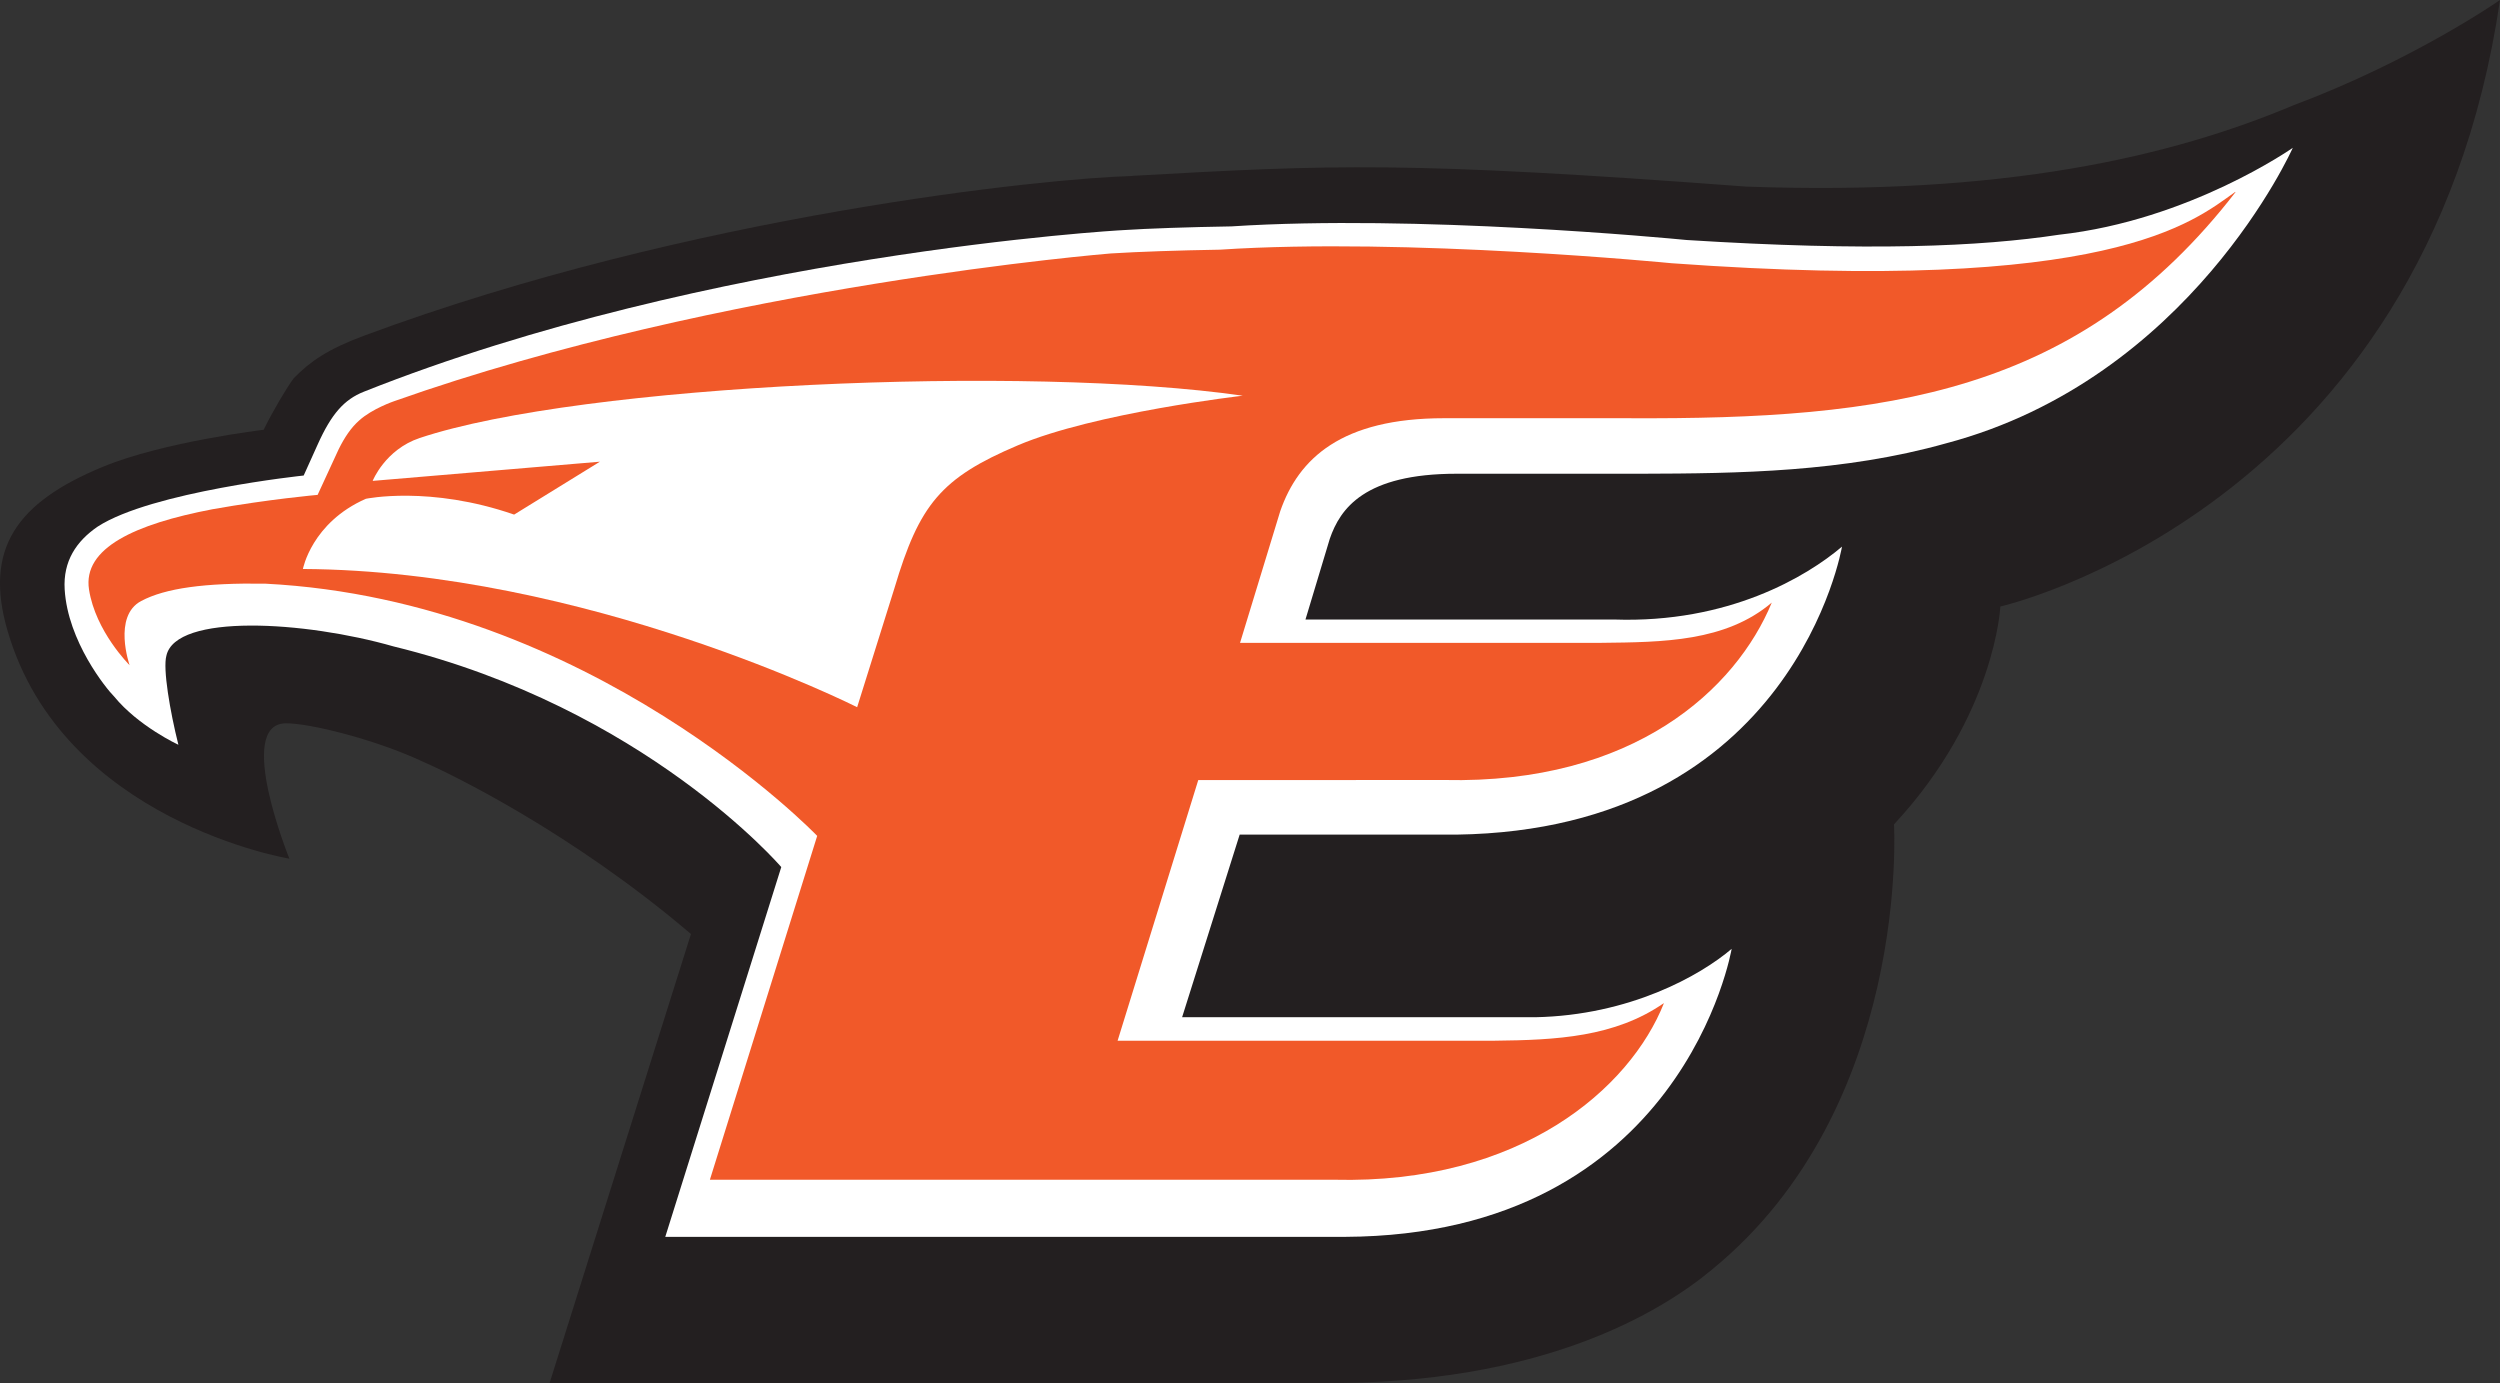 <svg xmlns="http://www.w3.org/2000/svg" xml:space="preserve" width="297.594" height="164.627" x="0px" y="0px" viewBox="0 0 330.555 182.861"><rect x="0" y="0" width="330.555" height="182.861" fill="#333333" stroke="none"/><path fill="#FFF" d="M274.368 168.632s-.66 14.394-14.063 28.81c0 0 2.226 37.424-24.106 58.896-6.64 5.524-22.431 15.226-51.396 14.96H82.547l18.689-59.359c-15.93-13.574-31.988-21.291-35.504-22.816-6.389-2.977-15.098-5.096-18.109-5.043-6.688.145.518 17.9.518 17.9s-29.953-4.943-37.271-30.148c-3.134-10.793 1.159-16.952 12.606-21.668 8.049-3.326 21.262-4.896 21.262-4.896 1.018-2.119 3.044-5.595 3.984-6.822 2.18-2.226 4.479-3.83 9.277-5.615 43.25-16.057 90.441-20.84 101.58-21.119v-.018c26.598-1.496 36.256-1.953 81.188 1.42h.021c34.088 1.233 56.176-3.965 72.332-10.752 15.922-5.965 27.311-13.92 27.311-13.92-9.895 67.511-66.063 80.19-66.063 80.19z" style="fill:#231f20;fill-opacity:1" transform="translate(-9.876 -88.442)"/><path fill="#F15929" d="M212.854 222.943c12.485-.242 21.832-5.502 25.985-9.041 0 0-6.385 37.865-51.123 38.08H97.839l15.338-48.895s-18.012-21.045-51.267-29.174c-11.725-3.365-28.797-4.392-30.035 1.233-.475 1.716.468 7.304 1.589 11.773 0 0-5.278-2.443-8.502-6.388-1.046-1.043-6.125-7.296-6.535-14.155-.226-3.734 1.539-6.371 4.36-8.303 7.148-4.637 27.242-6.756 27.242-6.756l1.836-4.07c1.84-4.109 3.533-5.979 6.105-7.006 45.795-18.221 99.932-21.369 100.403-21.369l-.31.014c3.869-.246 8.922-.414 14.627-.51 24.479-1.593 57.761 1.563 60.177 1.799 24.039 1.522 38.879.877 49.258-.697 17.246-1.899 30.91-11.494 30.91-11.494s-13.539 30.523-45.844 39.076c-13.529 3.81-27.435 3.987-40.301 4.021h-24.422c-12.188 0-15.39 4.611-16.767 8.607l-3.214 10.668h40.814c15.105.522 25.473-5.684 30.127-9.637 0 0-6.289 37.431-50.965 38.079h-28.676l-7.61 24.141h46.67v.002h.004v.002z" style="fill:#fff;fill-opacity:1" transform="translate(-9.876 -88.442)"/><path fill="#231F20" d="M200.816 143.739c-13.528 0-19.241 5.303-21.668 12.305l-5.311 17.396h47.754c8.168-.088 16.455-.141 22.553-5.321-4.705 11.396-18.174 24.025-43.313 23.457l-32.519.011-10.664 34.46h49.854c8.166-.084 15.91-.473 22.391-4.984-4.484 11.319-18.977 23.975-43.606 23.367h-82.549l14.188-45.464s-29.883-31.162-72.981-33.35c-7.979-.121-13.207.592-16.401 2.293-3.795 2.006-1.533 8.485-1.533 8.485s-4.504-4.455-5.366-10.003c-.853-5.496 6.112-8.66 16.319-10.615 7.563-1.344 13.908-1.9 13.908-1.9l2.766-5.997c.785-1.599 1.654-2.892 2.718-3.83 1.723-1.571 4.629-2.559 4.629-2.559 43.494-15.396 94.746-19.535 94.746-19.535 3.764-.233 8.791-.404 14.448-.501 24.761-1.637 59.697 1.79 59.697 1.79 57.95 4.204 68.969-5.468 74.521-9.409.084-.088-.011.082.073 0-20.733 26.792-46.149 30.068-80.228 29.906z" style="fill:#f15929;fill-opacity:1" transform="translate(-9.876 -88.442)"/><path fill="#fff" d="m113.333 93.509 4.934-15.745c3.285-11.039 6.13-14.563 16.306-18.879 10.173-4.32 29.747-6.563 29.747-6.563-28.477-4.115-87.395-1.554-108.836 5.594-4.57 1.535-6.21 5.668-6.21 5.668l30.046-2.539-11.342 6.996c-11.147-3.864-19.602-2.09-19.602-2.09-7.174 3.156-8.324 9.281-8.324 9.281 37.526.217 73.281 18.277 73.281 18.277z"/></svg>